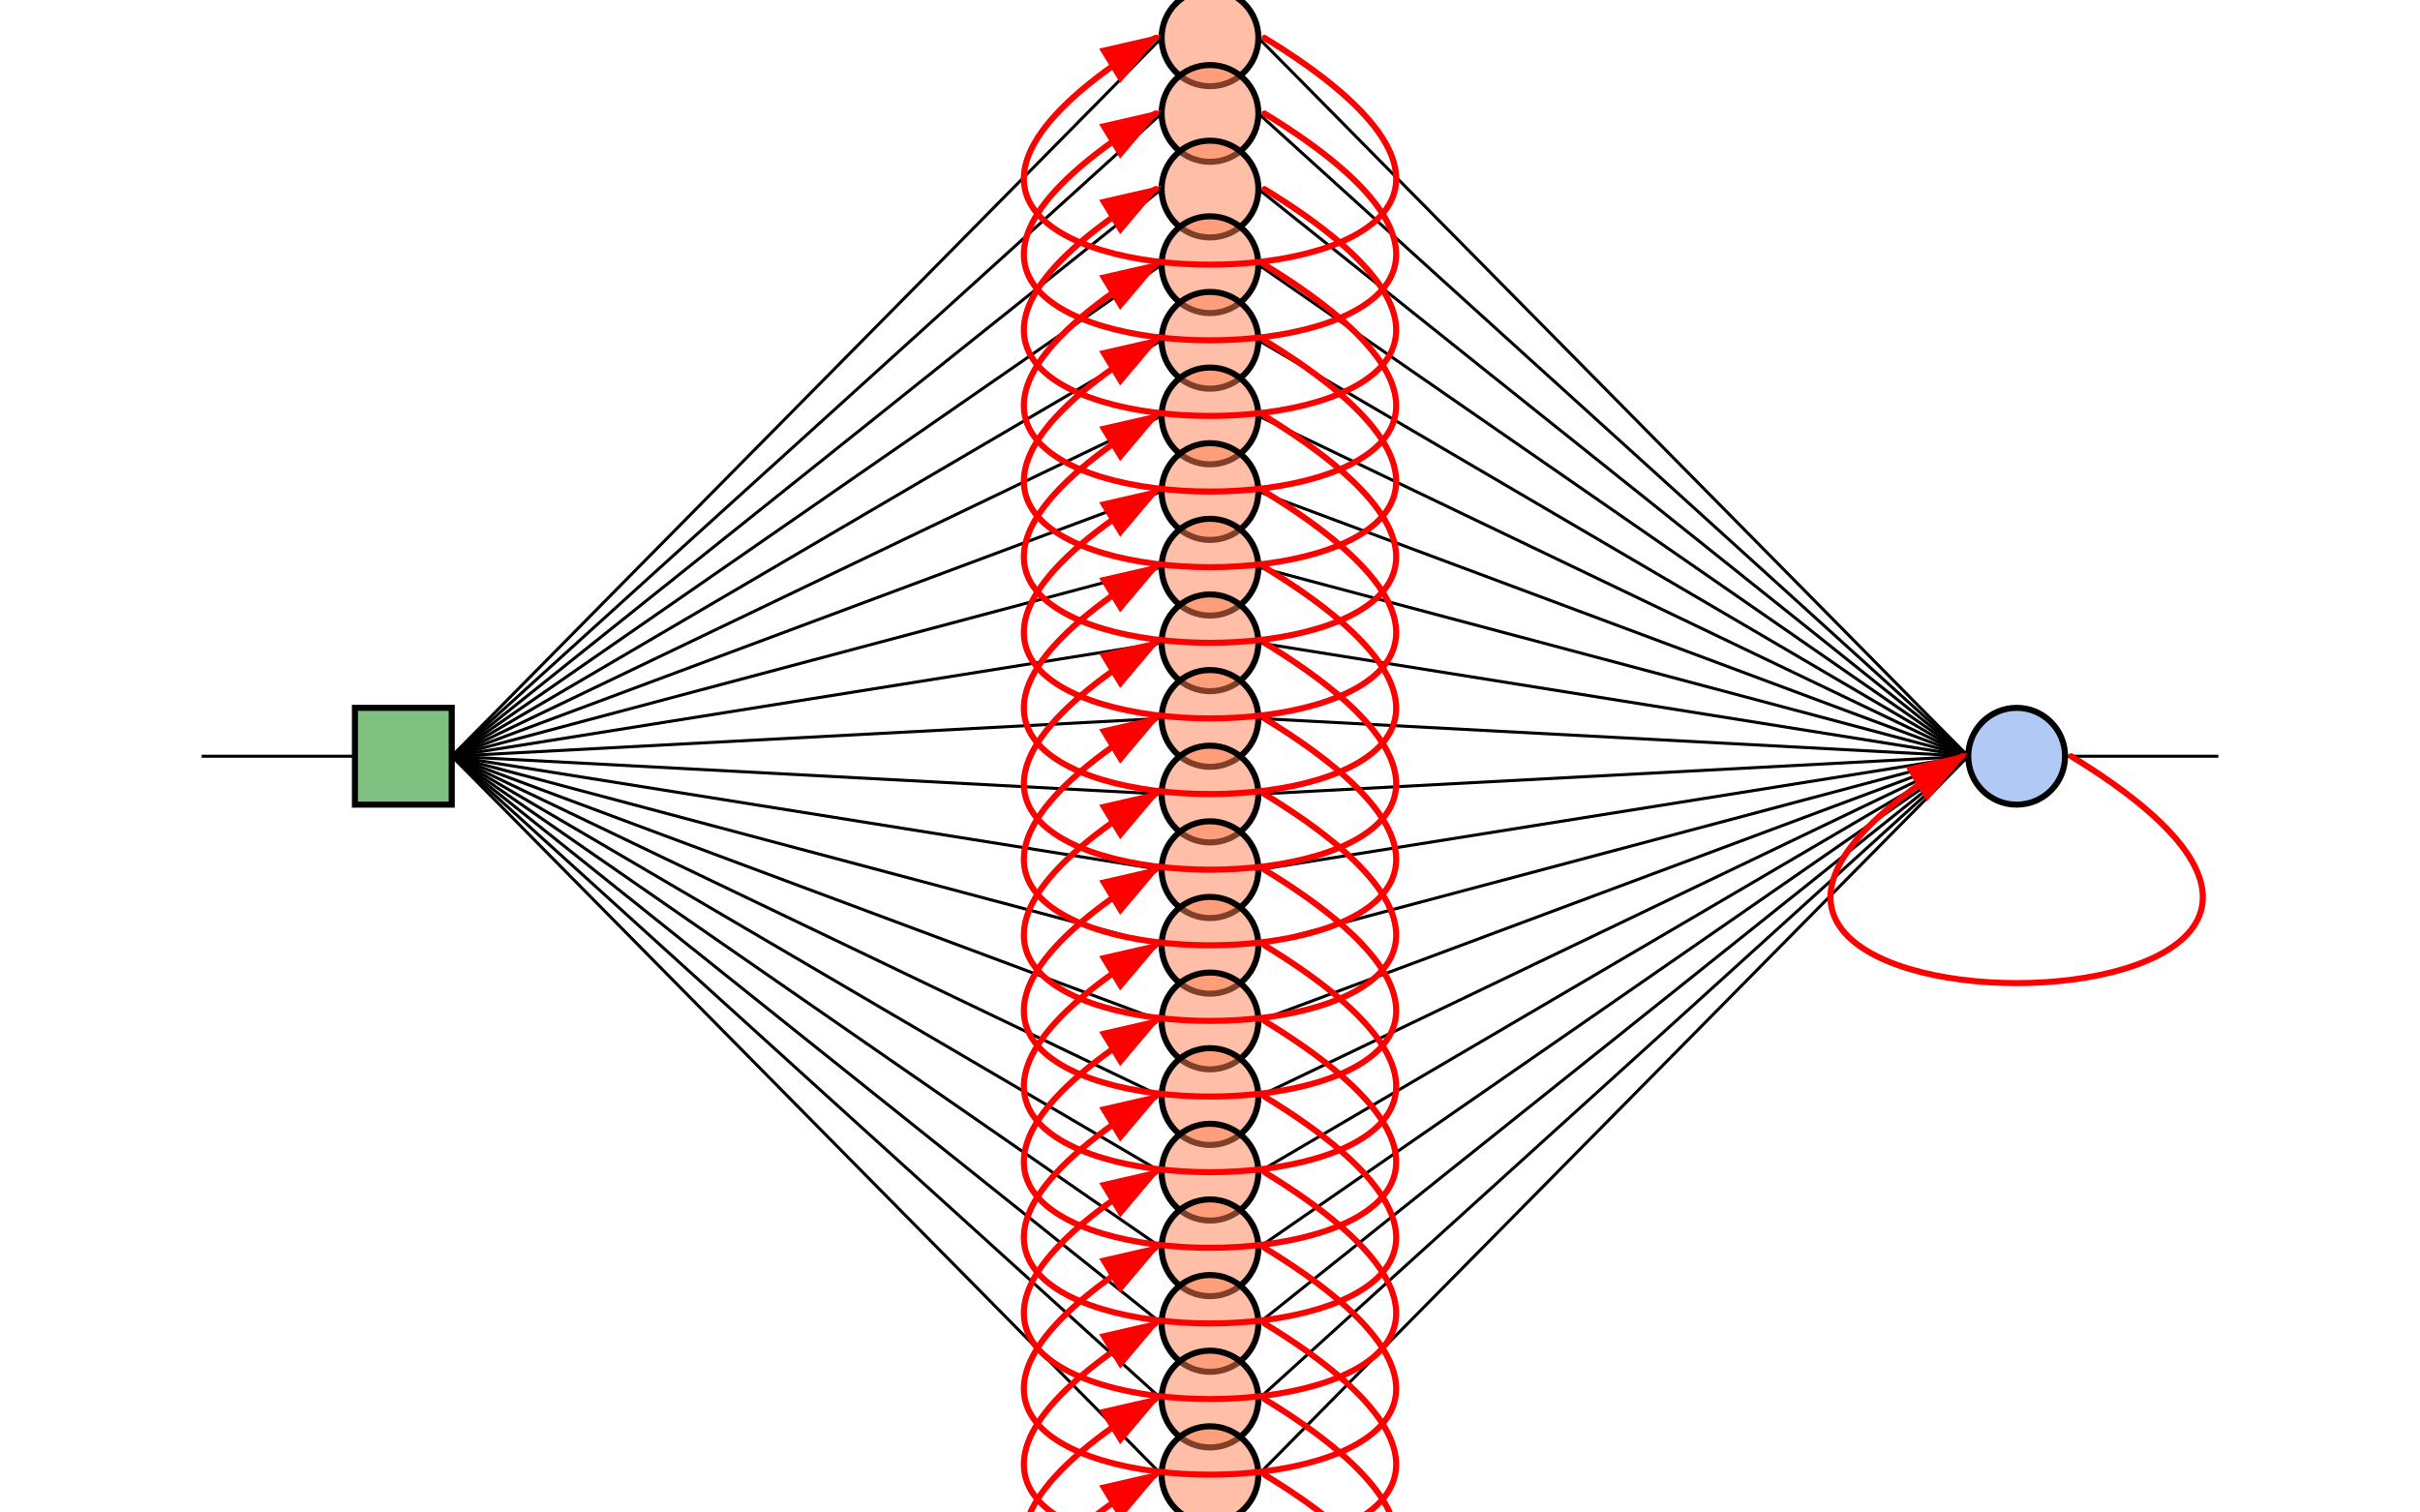 <svg
            xmlns="http://www.w3.org/2000/svg"
            xmlns:xlink="http://www.w3.org/1999/xlink"
            version="1.1"
            width="400"
            height="250"><defs>
              <marker id="arrow" markerWidth="10" markerHeight="10" refX="8" refY="3" orient="auto" markerUnits="strokeWidth">
                <path d="M0,0 L0,6 L9,3 z" fill="red" />
              </marker>
            </defs><rect
              x="58.667"
              y="117"
              width="16"
              height="16"
              stroke="black"
              stroke-width="1"
              fill="rgba(0, 128, 0, 0.5)"
              class="input" />
            <line
              x1="33.333"
              y1="125"
              x2="58.667"
              y2="125"
              style="stroke:black;stroke-width:0.5"
              class="connection" /><circle
            cx="200"
            cy="6.25"
            r="8"
            stroke="black"
            stroke-width="1"
            fill="rgba(255, 127, 80, 0.5)"
            class="hidden-neuron" /><line
            x1="74.667"
            y1="125"
            x2="192"
            y2="6.25"
            style="stroke:black;stroke-width:0.5"
            class="connection" /><circle
            cx="200"
            cy="18.75"
            r="8"
            stroke="black"
            stroke-width="1"
            fill="rgba(255, 127, 80, 0.5)"
            class="hidden-neuron" /><line
            x1="74.667"
            y1="125"
            x2="192"
            y2="18.75"
            style="stroke:black;stroke-width:0.5"
            class="connection" /><circle
            cx="200"
            cy="31.25"
            r="8"
            stroke="black"
            stroke-width="1"
            fill="rgba(255, 127, 80, 0.5)"
            class="hidden-neuron" /><line
            x1="74.667"
            y1="125"
            x2="192"
            y2="31.25"
            style="stroke:black;stroke-width:0.5"
            class="connection" /><circle
            cx="200"
            cy="43.75"
            r="8"
            stroke="black"
            stroke-width="1"
            fill="rgba(255, 127, 80, 0.5)"
            class="hidden-neuron" /><line
            x1="74.667"
            y1="125"
            x2="192"
            y2="43.75"
            style="stroke:black;stroke-width:0.5"
            class="connection" /><circle
            cx="200"
            cy="56.25"
            r="8"
            stroke="black"
            stroke-width="1"
            fill="rgba(255, 127, 80, 0.5)"
            class="hidden-neuron" /><line
            x1="74.667"
            y1="125"
            x2="192"
            y2="56.25"
            style="stroke:black;stroke-width:0.5"
            class="connection" /><circle
            cx="200"
            cy="68.75"
            r="8"
            stroke="black"
            stroke-width="1"
            fill="rgba(255, 127, 80, 0.5)"
            class="hidden-neuron" /><line
            x1="74.667"
            y1="125"
            x2="192"
            y2="68.75"
            style="stroke:black;stroke-width:0.5"
            class="connection" /><circle
            cx="200"
            cy="81.25"
            r="8"
            stroke="black"
            stroke-width="1"
            fill="rgba(255, 127, 80, 0.5)"
            class="hidden-neuron" /><line
            x1="74.667"
            y1="125"
            x2="192"
            y2="81.25"
            style="stroke:black;stroke-width:0.5"
            class="connection" /><circle
            cx="200"
            cy="93.75"
            r="8"
            stroke="black"
            stroke-width="1"
            fill="rgba(255, 127, 80, 0.5)"
            class="hidden-neuron" /><line
            x1="74.667"
            y1="125"
            x2="192"
            y2="93.75"
            style="stroke:black;stroke-width:0.5"
            class="connection" /><circle
            cx="200"
            cy="106.25"
            r="8"
            stroke="black"
            stroke-width="1"
            fill="rgba(255, 127, 80, 0.5)"
            class="hidden-neuron" /><line
            x1="74.667"
            y1="125"
            x2="192"
            y2="106.25"
            style="stroke:black;stroke-width:0.5"
            class="connection" /><circle
            cx="200"
            cy="118.75"
            r="8"
            stroke="black"
            stroke-width="1"
            fill="rgba(255, 127, 80, 0.5)"
            class="hidden-neuron" /><line
            x1="74.667"
            y1="125"
            x2="192"
            y2="118.75"
            style="stroke:black;stroke-width:0.5"
            class="connection" /><circle
            cx="200"
            cy="131.25"
            r="8"
            stroke="black"
            stroke-width="1"
            fill="rgba(255, 127, 80, 0.5)"
            class="hidden-neuron" /><line
            x1="74.667"
            y1="125"
            x2="192"
            y2="131.25"
            style="stroke:black;stroke-width:0.5"
            class="connection" /><circle
            cx="200"
            cy="143.75"
            r="8"
            stroke="black"
            stroke-width="1"
            fill="rgba(255, 127, 80, 0.5)"
            class="hidden-neuron" /><line
            x1="74.667"
            y1="125"
            x2="192"
            y2="143.75"
            style="stroke:black;stroke-width:0.5"
            class="connection" /><circle
            cx="200"
            cy="156.25"
            r="8"
            stroke="black"
            stroke-width="1"
            fill="rgba(255, 127, 80, 0.5)"
            class="hidden-neuron" /><line
            x1="74.667"
            y1="125"
            x2="192"
            y2="156.25"
            style="stroke:black;stroke-width:0.5"
            class="connection" /><circle
            cx="200"
            cy="168.75"
            r="8"
            stroke="black"
            stroke-width="1"
            fill="rgba(255, 127, 80, 0.5)"
            class="hidden-neuron" /><line
            x1="74.667"
            y1="125"
            x2="192"
            y2="168.75"
            style="stroke:black;stroke-width:0.5"
            class="connection" /><circle
            cx="200"
            cy="181.25"
            r="8"
            stroke="black"
            stroke-width="1"
            fill="rgba(255, 127, 80, 0.5)"
            class="hidden-neuron" /><line
            x1="74.667"
            y1="125"
            x2="192"
            y2="181.25"
            style="stroke:black;stroke-width:0.5"
            class="connection" /><circle
            cx="200"
            cy="193.75"
            r="8"
            stroke="black"
            stroke-width="1"
            fill="rgba(255, 127, 80, 0.5)"
            class="hidden-neuron" /><line
            x1="74.667"
            y1="125"
            x2="192"
            y2="193.75"
            style="stroke:black;stroke-width:0.5"
            class="connection" /><circle
            cx="200"
            cy="206.25"
            r="8"
            stroke="black"
            stroke-width="1"
            fill="rgba(255, 127, 80, 0.5)"
            class="hidden-neuron" /><line
            x1="74.667"
            y1="125"
            x2="192"
            y2="206.25"
            style="stroke:black;stroke-width:0.5"
            class="connection" /><circle
            cx="200"
            cy="218.75"
            r="8"
            stroke="black"
            stroke-width="1"
            fill="rgba(255, 127, 80, 0.5)"
            class="hidden-neuron" /><line
            x1="74.667"
            y1="125"
            x2="192"
            y2="218.75"
            style="stroke:black;stroke-width:0.5"
            class="connection" /><circle
            cx="200"
            cy="231.25"
            r="8"
            stroke="black"
            stroke-width="1"
            fill="rgba(255, 127, 80, 0.5)"
            class="hidden-neuron" /><line
            x1="74.667"
            y1="125"
            x2="192"
            y2="231.25"
            style="stroke:black;stroke-width:0.5"
            class="connection" /><circle
            cx="200"
            cy="243.75"
            r="8"
            stroke="black"
            stroke-width="1"
            fill="rgba(255, 127, 80, 0.5)"
            class="hidden-neuron" /><line
            x1="74.667"
            y1="125"
            x2="192"
            y2="243.75"
            style="stroke:black;stroke-width:0.5"
            class="connection" /><circle
            cx="333.333"
            cy="125"
            r="8"
            stroke="black"
            stroke-width="1"
            fill="rgba(100, 149, 237, 0.5)"
            class="output" />
          <line
            x1="341.333"
            y1="125"
            x2="366.667"
            y2="125"
            style="stroke:black;stroke-width:0.5"
            class="connection" /><line
            x1="208"
            y1="6.25"
            x2="325.333"
            y2="125"
            style="stroke:black;stroke-width:0.5"
            class="connection" /><line
            x1="208"
            y1="18.75"
            x2="325.333"
            y2="125"
            style="stroke:black;stroke-width:0.5"
            class="connection" /><line
            x1="208"
            y1="31.25"
            x2="325.333"
            y2="125"
            style="stroke:black;stroke-width:0.5"
            class="connection" /><line
            x1="208"
            y1="43.75"
            x2="325.333"
            y2="125"
            style="stroke:black;stroke-width:0.5"
            class="connection" /><line
            x1="208"
            y1="56.25"
            x2="325.333"
            y2="125"
            style="stroke:black;stroke-width:0.5"
            class="connection" /><line
            x1="208"
            y1="68.75"
            x2="325.333"
            y2="125"
            style="stroke:black;stroke-width:0.5"
            class="connection" /><line
            x1="208"
            y1="81.25"
            x2="325.333"
            y2="125"
            style="stroke:black;stroke-width:0.5"
            class="connection" /><line
            x1="208"
            y1="93.75"
            x2="325.333"
            y2="125"
            style="stroke:black;stroke-width:0.5"
            class="connection" /><line
            x1="208"
            y1="106.25"
            x2="325.333"
            y2="125"
            style="stroke:black;stroke-width:0.5"
            class="connection" /><line
            x1="208"
            y1="118.75"
            x2="325.333"
            y2="125"
            style="stroke:black;stroke-width:0.5"
            class="connection" /><line
            x1="208"
            y1="131.25"
            x2="325.333"
            y2="125"
            style="stroke:black;stroke-width:0.5"
            class="connection" /><line
            x1="208"
            y1="143.75"
            x2="325.333"
            y2="125"
            style="stroke:black;stroke-width:0.5"
            class="connection" /><line
            x1="208"
            y1="156.25"
            x2="325.333"
            y2="125"
            style="stroke:black;stroke-width:0.5"
            class="connection" /><line
            x1="208"
            y1="168.75"
            x2="325.333"
            y2="125"
            style="stroke:black;stroke-width:0.5"
            class="connection" /><line
            x1="208"
            y1="181.25"
            x2="325.333"
            y2="125"
            style="stroke:black;stroke-width:0.5"
            class="connection" /><line
            x1="208"
            y1="193.75"
            x2="325.333"
            y2="125"
            style="stroke:black;stroke-width:0.5"
            class="connection" /><line
            x1="208"
            y1="206.25"
            x2="325.333"
            y2="125"
            style="stroke:black;stroke-width:0.5"
            class="connection" /><line
            x1="208"
            y1="218.75"
            x2="325.333"
            y2="125"
            style="stroke:black;stroke-width:0.5"
            class="connection" /><line
            x1="208"
            y1="231.25"
            x2="325.333"
            y2="125"
            style="stroke:black;stroke-width:0.5"
            class="connection" /><line
            x1="208"
            y1="243.75"
            x2="325.333"
            y2="125"
            style="stroke:black;stroke-width:0.5"
            class="connection" /><path
              d="M 209 6.25 C 291 56.25, 109 56.25, 191 6.25"
              stroke="red"
              stroke-width="1"
              fill="transparent"
              stroke-linecap="round"
              marker-end="url(#arrow)"
              class="recurrence" /><path
              d="M 209 18.75 C 291 68.75, 109 68.75, 191 18.75"
              stroke="red"
              stroke-width="1"
              fill="transparent"
              stroke-linecap="round"
              marker-end="url(#arrow)"
              class="recurrence" /><path
              d="M 209 31.25 C 291 81.25, 109 81.25, 191 31.25"
              stroke="red"
              stroke-width="1"
              fill="transparent"
              stroke-linecap="round"
              marker-end="url(#arrow)"
              class="recurrence" /><path
              d="M 209 43.75 C 291 93.75, 109 93.75, 191 43.75"
              stroke="red"
              stroke-width="1"
              fill="transparent"
              stroke-linecap="round"
              marker-end="url(#arrow)"
              class="recurrence" /><path
              d="M 209 56.25 C 291 106.25, 109 106.25, 191 56.25"
              stroke="red"
              stroke-width="1"
              fill="transparent"
              stroke-linecap="round"
              marker-end="url(#arrow)"
              class="recurrence" /><path
              d="M 209 68.75 C 291 118.75, 109 118.75, 191 68.75"
              stroke="red"
              stroke-width="1"
              fill="transparent"
              stroke-linecap="round"
              marker-end="url(#arrow)"
              class="recurrence" /><path
              d="M 209 81.25 C 291 131.25, 109 131.25, 191 81.25"
              stroke="red"
              stroke-width="1"
              fill="transparent"
              stroke-linecap="round"
              marker-end="url(#arrow)"
              class="recurrence" /><path
              d="M 209 93.75 C 291 143.75, 109 143.75, 191 93.75"
              stroke="red"
              stroke-width="1"
              fill="transparent"
              stroke-linecap="round"
              marker-end="url(#arrow)"
              class="recurrence" /><path
              d="M 209 106.25 C 291 156.25, 109 156.25, 191 106.25"
              stroke="red"
              stroke-width="1"
              fill="transparent"
              stroke-linecap="round"
              marker-end="url(#arrow)"
              class="recurrence" /><path
              d="M 209 118.75 C 291 168.75, 109 168.75, 191 118.75"
              stroke="red"
              stroke-width="1"
              fill="transparent"
              stroke-linecap="round"
              marker-end="url(#arrow)"
              class="recurrence" /><path
              d="M 209 131.25 C 291 181.25, 109 181.25, 191 131.25"
              stroke="red"
              stroke-width="1"
              fill="transparent"
              stroke-linecap="round"
              marker-end="url(#arrow)"
              class="recurrence" /><path
              d="M 209 143.75 C 291 193.75, 109 193.75, 191 143.75"
              stroke="red"
              stroke-width="1"
              fill="transparent"
              stroke-linecap="round"
              marker-end="url(#arrow)"
              class="recurrence" /><path
              d="M 209 156.25 C 291 206.25, 109 206.25, 191 156.25"
              stroke="red"
              stroke-width="1"
              fill="transparent"
              stroke-linecap="round"
              marker-end="url(#arrow)"
              class="recurrence" /><path
              d="M 209 168.75 C 291 218.75, 109 218.75, 191 168.75"
              stroke="red"
              stroke-width="1"
              fill="transparent"
              stroke-linecap="round"
              marker-end="url(#arrow)"
              class="recurrence" /><path
              d="M 209 181.25 C 291 231.25, 109 231.25, 191 181.25"
              stroke="red"
              stroke-width="1"
              fill="transparent"
              stroke-linecap="round"
              marker-end="url(#arrow)"
              class="recurrence" /><path
              d="M 209 193.75 C 291 243.75, 109 243.75, 191 193.75"
              stroke="red"
              stroke-width="1"
              fill="transparent"
              stroke-linecap="round"
              marker-end="url(#arrow)"
              class="recurrence" /><path
              d="M 209 206.25 C 291 256.25, 109 256.25, 191 206.25"
              stroke="red"
              stroke-width="1"
              fill="transparent"
              stroke-linecap="round"
              marker-end="url(#arrow)"
              class="recurrence" /><path
              d="M 209 218.75 C 291 268.75, 109 268.75, 191 218.75"
              stroke="red"
              stroke-width="1"
              fill="transparent"
              stroke-linecap="round"
              marker-end="url(#arrow)"
              class="recurrence" /><path
              d="M 209 231.25 C 291 281.25, 109 281.25, 191 231.25"
              stroke="red"
              stroke-width="1"
              fill="transparent"
              stroke-linecap="round"
              marker-end="url(#arrow)"
              class="recurrence" /><path
              d="M 209 243.75 C 291 293.75, 109 293.75, 191 243.75"
              stroke="red"
              stroke-width="1"
              fill="transparent"
              stroke-linecap="round"
              marker-end="url(#arrow)"
              class="recurrence" /><path
              d="M 342.333 125 C 424.333 175, 242.333 175, 324.333 125"
              stroke="red"
              stroke-width="1"
              fill="transparent"
              stroke-linecap="round"
              marker-end="url(#arrow)"
              class="recurrence" /></svg>